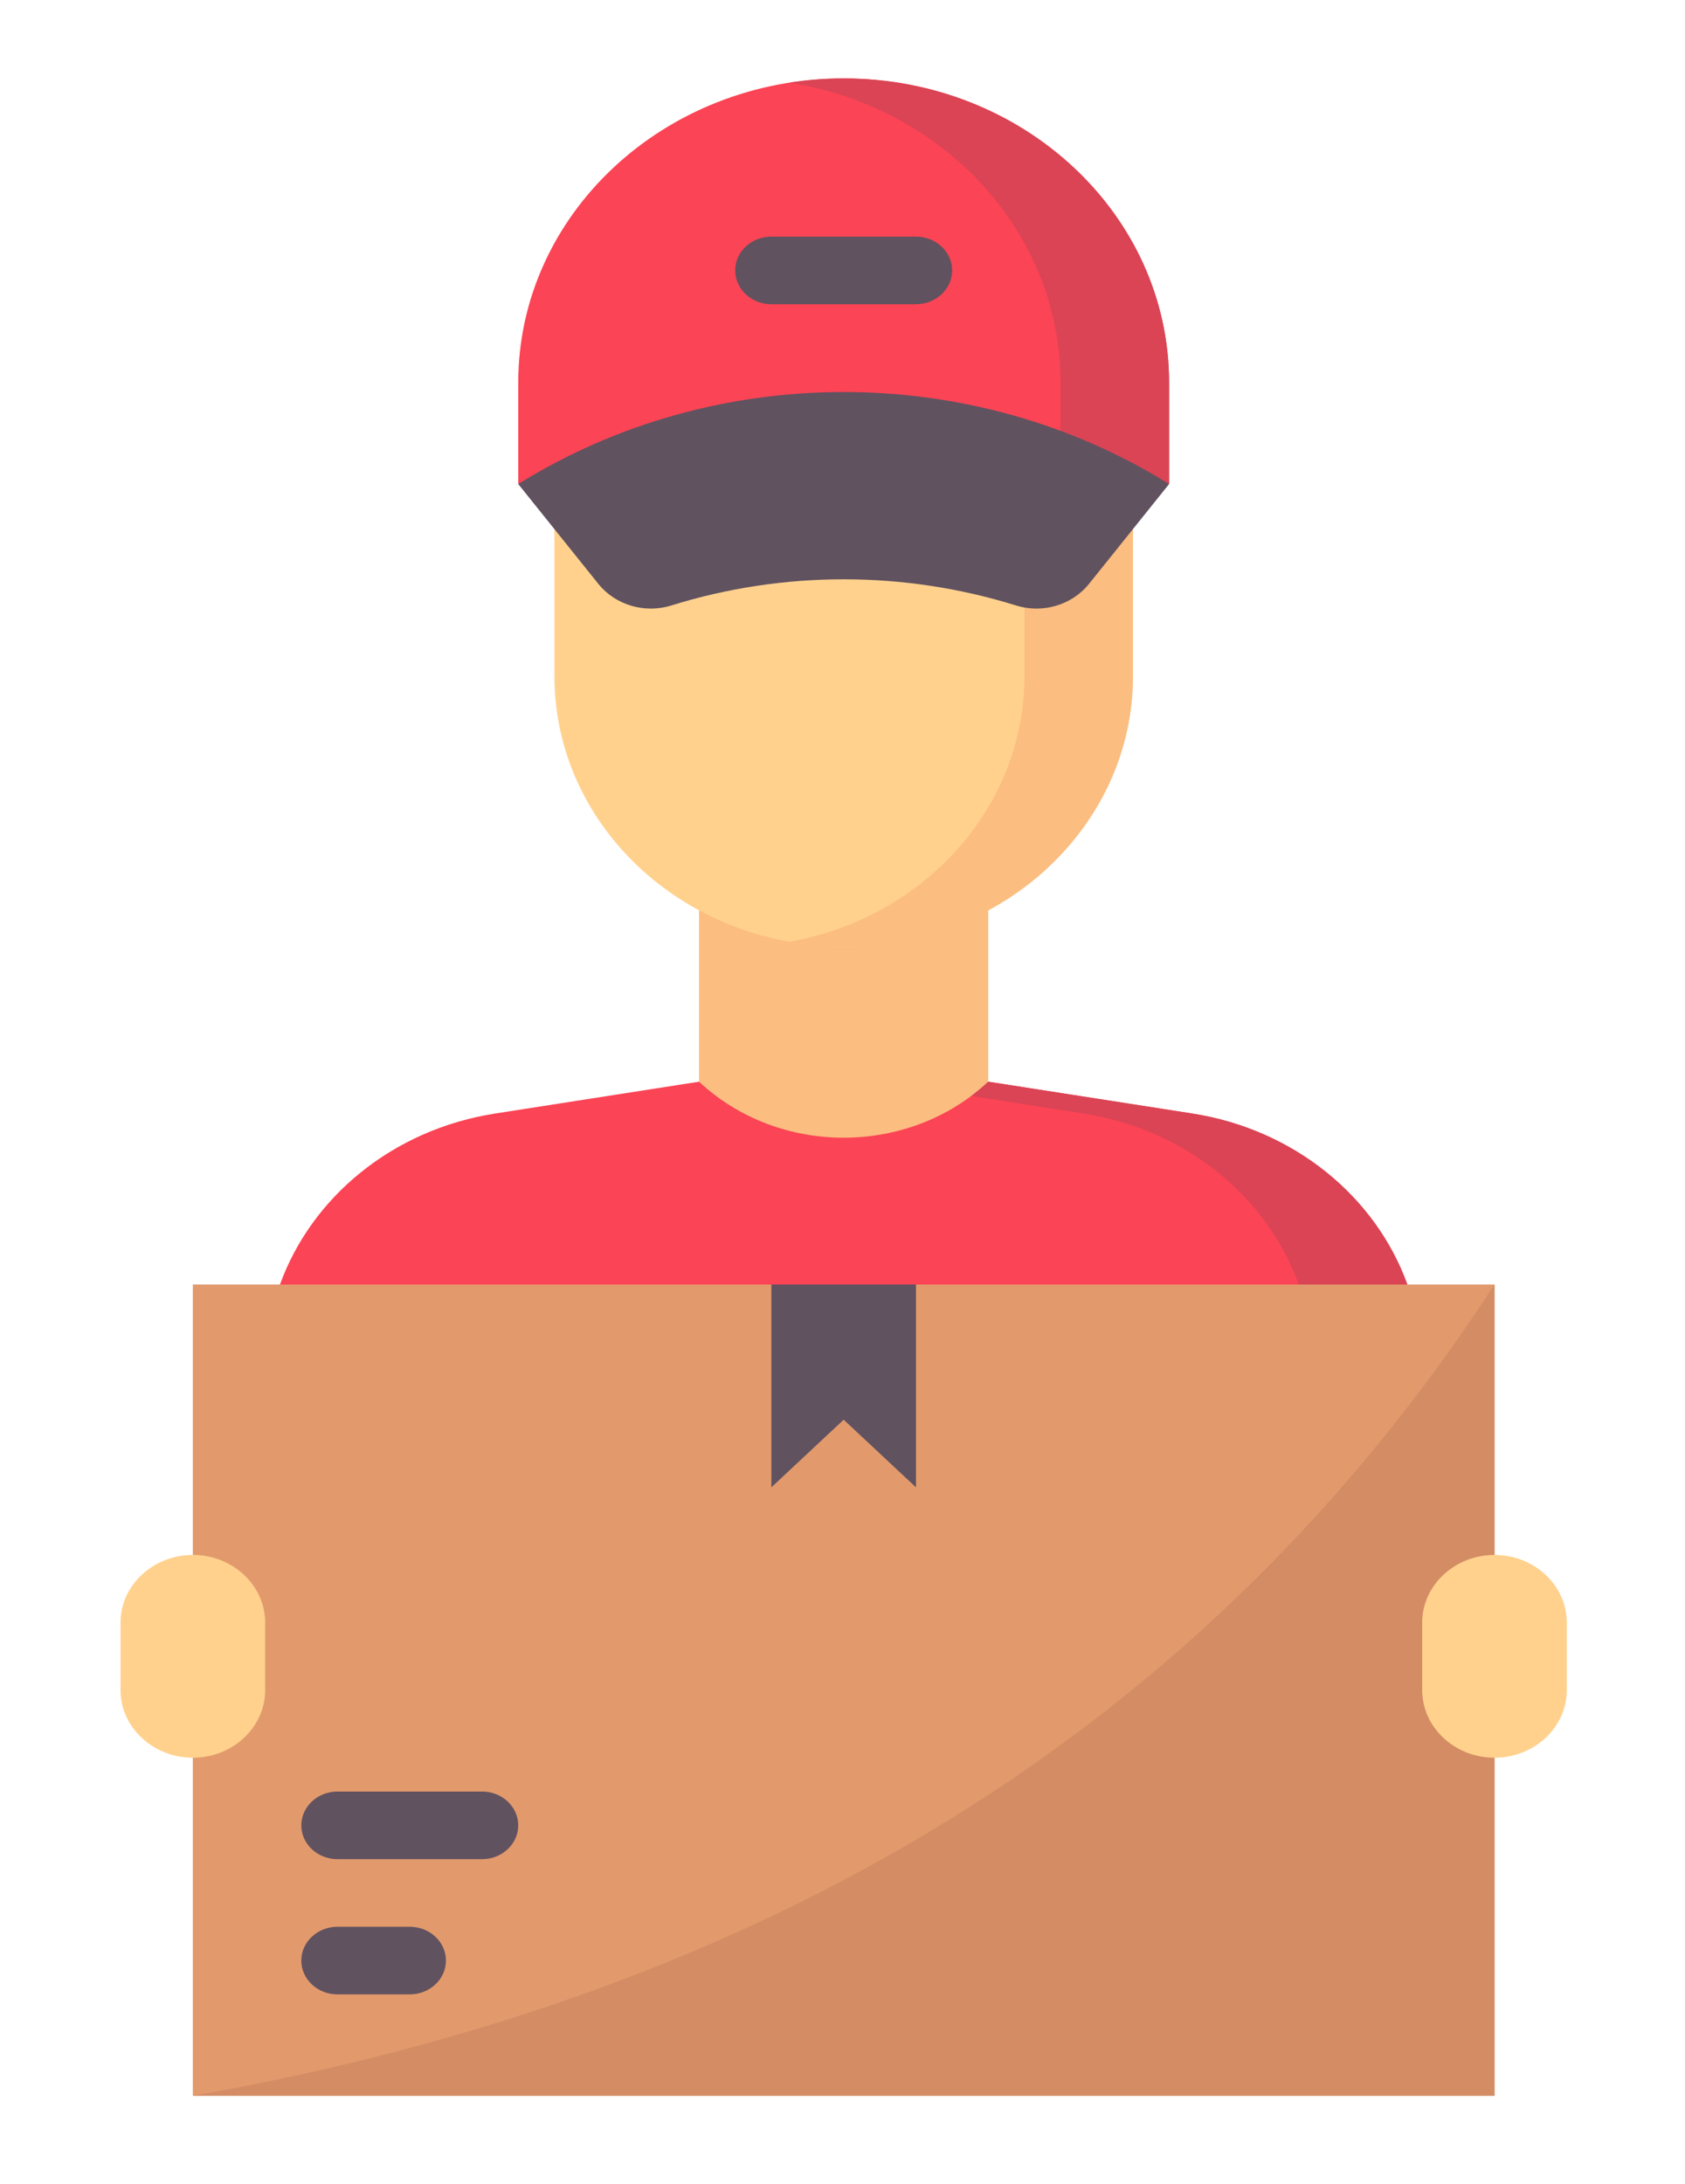 <svg width="71" height="92" viewBox="0 0 71 92" fill="none" xmlns="http://www.w3.org/2000/svg">
<g clip-path="url(#clip0_2561_11343)">
<path d="M41.643 37.202H29.455V48.407H41.643V37.202Z" fill="#FBBD80"/>
<path d="M29.455 45.56L20.878 46.898C16.566 47.567 13.138 50.4 11.797 54.102L35.549 56.95C35.549 56.95 59.304 54.111 59.301 54.102C57.96 50.4 54.532 47.567 50.221 46.898L41.643 45.56C38.276 48.706 32.822 48.706 29.455 45.56Z" fill="#FB4455"/>
<path fill-rule="evenodd" clip-rule="evenodd" d="M40.924 46.16L45.65 46.898C49.962 47.567 53.39 50.4 54.73 54.102C54.733 54.108 39.221 55.963 33.267 56.675L35.549 56.95C35.549 56.95 59.304 54.111 59.301 54.102C57.96 50.4 54.532 47.567 50.221 46.898L41.643 45.56C41.413 45.773 41.174 45.974 40.924 46.16Z" fill="#DA4455"/>
<path d="M62.973 54.102H8.125V88.272H62.973V54.102Z" fill="#E29A6C"/>
<path fill-rule="evenodd" clip-rule="evenodd" d="M62.973 54.102C50.827 72.77 32.4 83.989 8.125 88.272H62.973V54.102Z" fill="#D48C64"/>
<path d="M32.502 54.102V62.645L35.549 59.797L38.596 62.645V54.102H32.502Z" fill="#615260"/>
<path fill-rule="evenodd" clip-rule="evenodd" d="M14.22 84.001H17.267C18.108 84.001 18.79 83.363 18.79 82.577C18.79 81.791 18.108 81.153 17.267 81.153H14.22C13.379 81.153 12.696 81.791 12.696 82.577C12.696 83.363 13.379 84.001 14.22 84.001ZM14.22 78.306H20.314C21.155 78.306 21.837 77.668 21.837 76.882C21.837 76.096 21.155 75.458 20.314 75.458H14.22C13.379 75.458 12.696 76.096 12.696 76.882C12.696 77.668 13.379 78.306 14.22 78.306Z" fill="#615260"/>
<path d="M8.126 74.034C6.45 74.034 5.078 72.753 5.078 71.187V68.34C5.078 66.773 6.45 65.492 8.126 65.492C9.801 65.492 11.173 66.773 11.173 68.34V71.187C11.173 72.753 9.801 74.034 8.126 74.034ZM23.361 21.242V28.475C23.361 34.768 28.815 39.865 35.549 39.865C42.283 39.865 47.737 34.768 47.737 28.475V21.242H23.361Z" fill="#FFD18D"/>
<path d="M47.737 21.244H43.167V28.476C43.167 34.039 38.904 38.667 33.264 39.667C34.004 39.798 34.768 39.866 35.549 39.866C42.283 39.866 47.737 34.769 47.737 28.476V21.244Z" fill="#FBBD80"/>
<path d="M21.837 20.388V16.117C21.837 9.041 27.977 3.303 35.549 3.303C43.121 3.303 49.261 9.041 49.261 16.117V20.388H21.837Z" fill="#FB4455"/>
<path d="M33.264 3.481C34.007 3.364 34.771 3.303 35.549 3.303C43.121 3.303 49.261 9.041 49.261 16.117V20.388H44.69V16.117C44.69 9.768 39.748 4.498 33.264 3.481Z" fill="#DA4455"/>
<path fill-rule="evenodd" clip-rule="evenodd" d="M32.502 12.814H38.596C39.437 12.814 40.12 12.176 40.12 11.39C40.12 10.604 39.437 9.966 38.596 9.966H32.502C31.661 9.966 30.979 10.604 30.979 11.39C30.979 12.176 31.661 12.814 32.502 12.814Z" fill="#615260"/>
<path d="M49.261 20.388L45.879 24.602C45.163 25.485 43.929 25.855 42.801 25.499C38.093 24.033 33.005 24.033 28.297 25.499C27.17 25.855 25.936 25.485 25.22 24.602L21.837 20.388C30.141 15.22 40.958 15.22 49.261 20.388Z" fill="#615260"/>
<path d="M62.973 74.034C61.297 74.034 59.926 72.753 59.926 71.187V68.34C59.926 66.773 61.297 65.492 62.973 65.492C64.649 65.492 66.02 66.773 66.02 68.34V71.187C66.02 72.753 64.649 74.034 62.973 74.034Z" fill="#FFD18D"/>
</g>
<defs>
<clipPath id="clip0_2561_11343">
<rect width="70.083" height="91.119" fill="white"/>
</clipPath>
</defs>
</svg>
